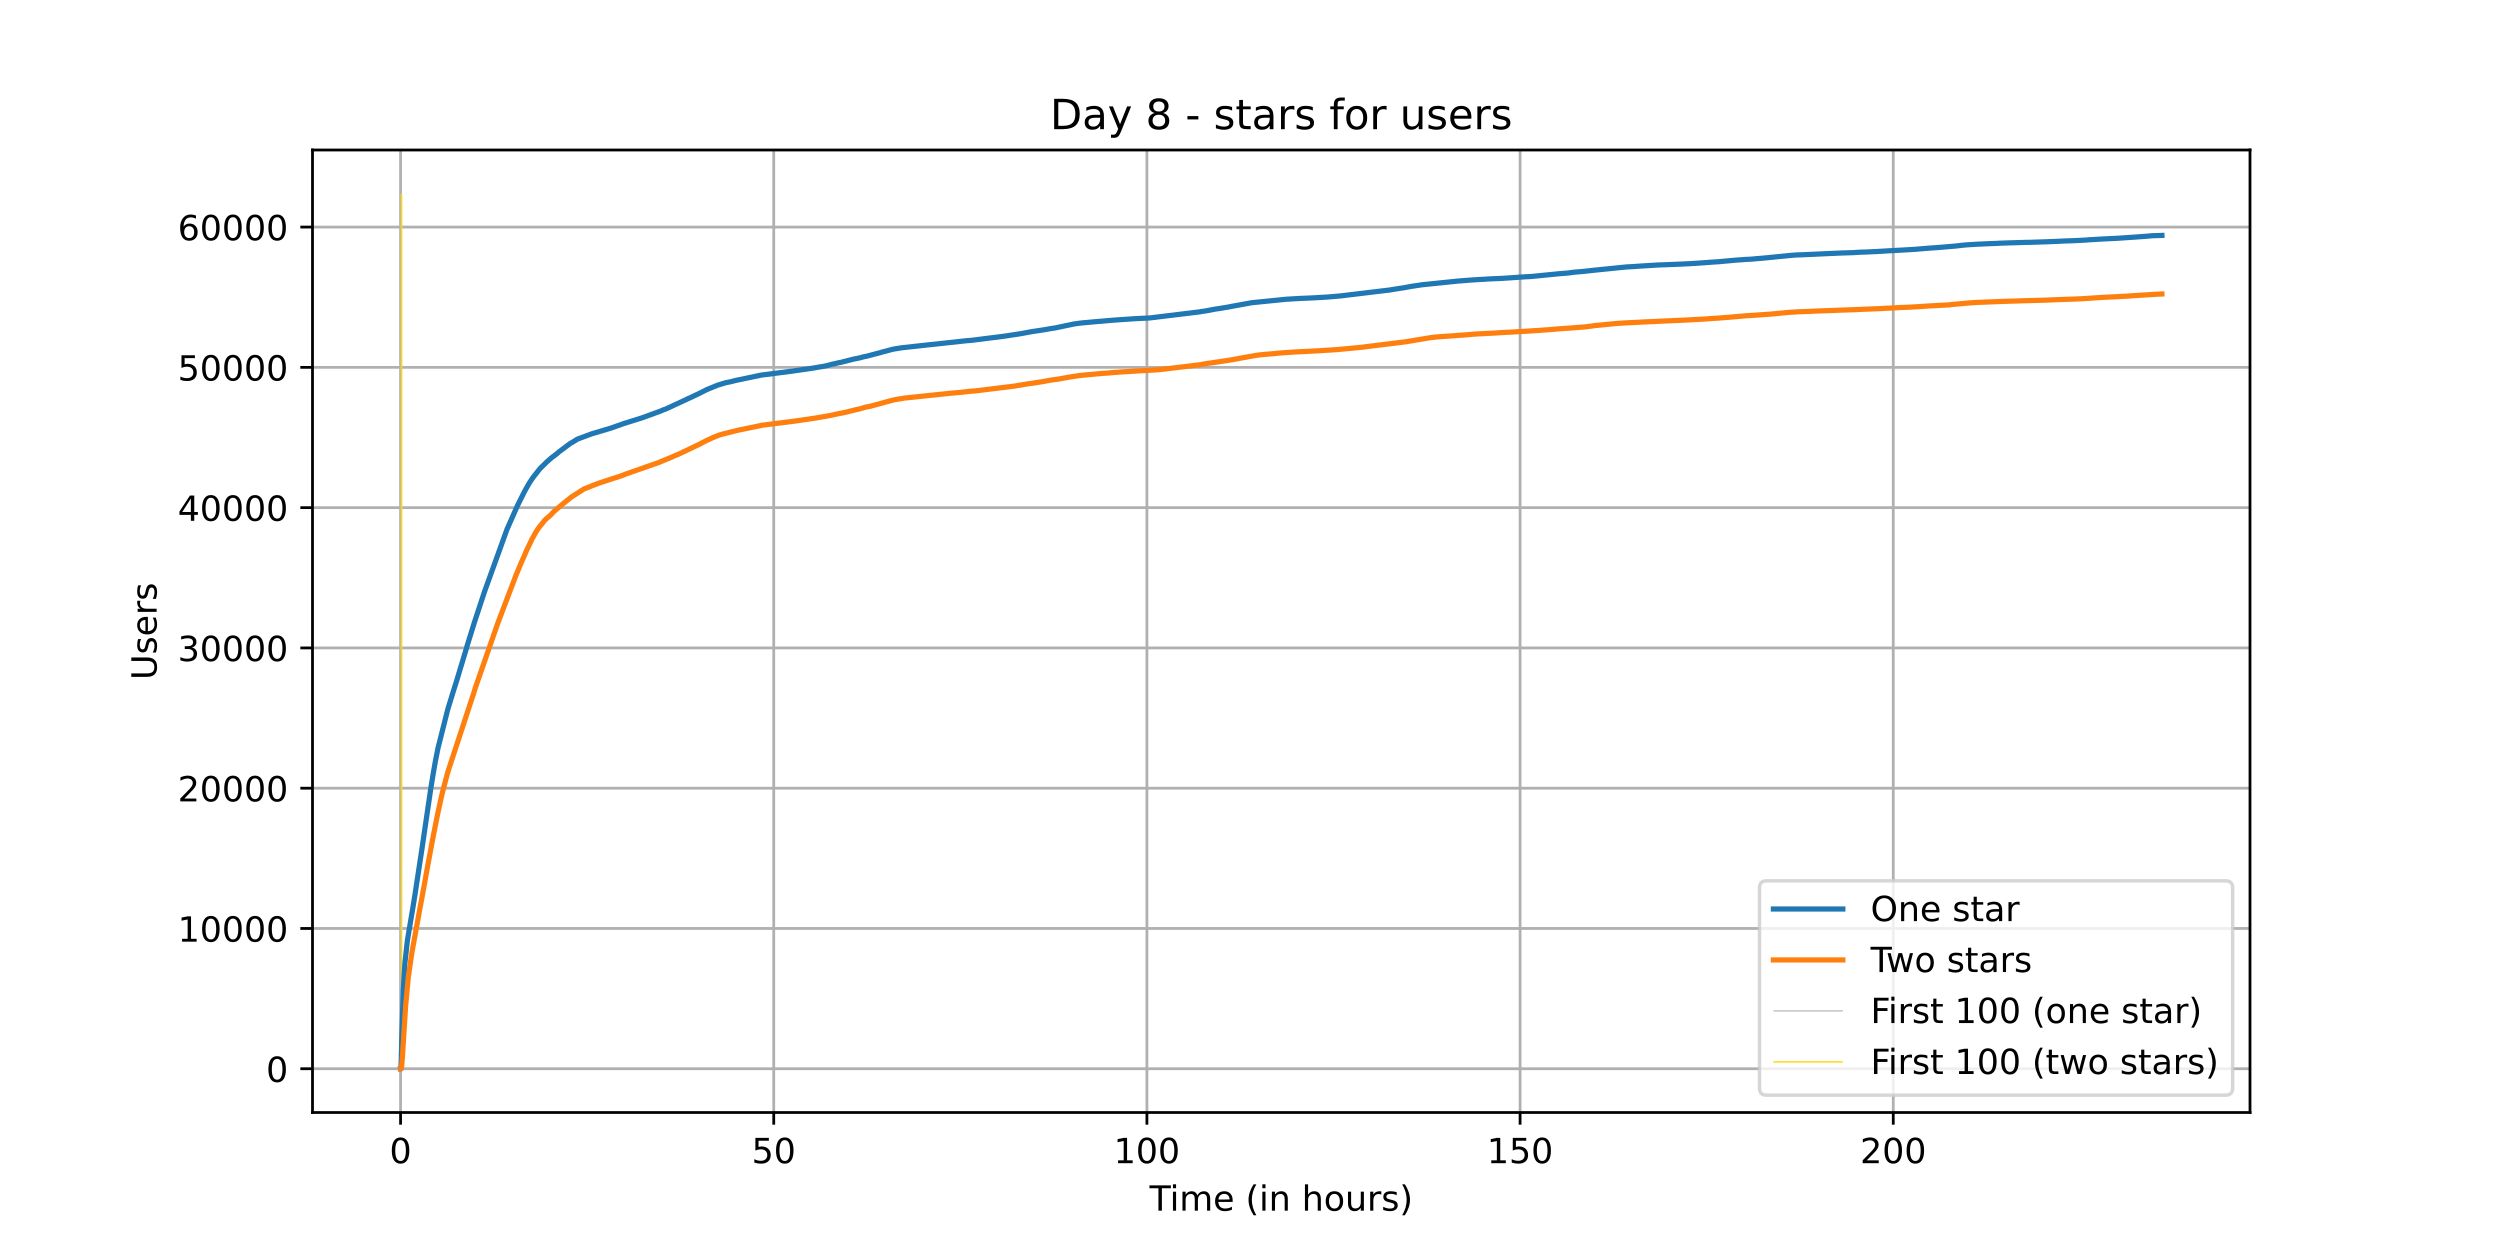 <?xml version="1.0" encoding="utf-8" standalone="no"?>
<!DOCTYPE svg PUBLIC "-//W3C//DTD SVG 1.1//EN"
  "http://www.w3.org/Graphics/SVG/1.1/DTD/svg11.dtd">
<!-- Created with matplotlib (https://matplotlib.org/) -->
<svg height="360pt" version="1.1" viewBox="0 0 720 360" width="720pt" xmlns="http://www.w3.org/2000/svg" xmlns:xlink="http://www.w3.org/1999/xlink">
 <defs>
  <style type="text/css">*{stroke-linecap:butt;stroke-linejoin:round;}</style>
 </defs>
 <g id="figure_1">
  <g id="patch_1">
   <path d="M 0 360 
L 720 360 
L 720 0 
L 0 0 
z
" style="fill:#ffffff;"/>
  </g>
  <g id="axes_1">
   <g id="patch_2">
    <path d="M 90 320.4 
L 648 320.4 
L 648 43.2 
L 90 43.2 
z
" style="fill:#ffffff;"/>
   </g>
   <g id="matplotlib.axis_1">
    <g id="xtick_1">
     <g id="line2d_1">
      <path clip-path="url(#pd6adb5a7a4)" d="M 115.364 320.4 
L 115.364 43.2 
" style="fill:none;stroke:#b0b0b0;stroke-linecap:square;stroke-width:0.8;"/>
     </g>
     <g id="line2d_2">
      <defs>
       <path d="M 0 0 
L 0 3.5 
" id="m93adf49f4b" style="stroke:#000000;stroke-width:0.8;"/>
      </defs>
      <g>
       <use style="stroke:#000000;stroke-width:0.8;" x="115.364" xlink:href="#m93adf49f4b" y="320.4"/>
      </g>
     </g>
     <g id="text_1">
      <!-- 0 -->
      <g transform="translate(112.182 334.998)scale(0.1 -0.1)">
       <defs>
        <path d="M 31.781 66.406 
Q 24.172 66.406 20.328 58.906 
Q 16.5 51.422 16.5 36.375 
Q 16.5 21.391 20.328 13.891 
Q 24.172 6.391 31.781 6.391 
Q 39.453 6.391 43.281 13.891 
Q 47.125 21.391 47.125 36.375 
Q 47.125 51.422 43.281 58.906 
Q 39.453 66.406 31.781 66.406 
z
M 31.781 74.219 
Q 44.047 74.219 50.516 64.516 
Q 56.984 54.828 56.984 36.375 
Q 56.984 17.969 50.516 8.266 
Q 44.047 -1.422 31.781 -1.422 
Q 19.531 -1.422 13.062 8.266 
Q 6.594 17.969 6.594 36.375 
Q 6.594 54.828 13.062 64.516 
Q 19.531 74.219 31.781 74.219 
z
" id="DejaVuSans-48"/>
       </defs>
       <use xlink:href="#DejaVuSans-48"/>
      </g>
     </g>
    </g>
    <g id="xtick_2">
     <g id="line2d_3">
      <path clip-path="url(#pd6adb5a7a4)" d="M 222.837 320.4 
L 222.837 43.2 
" style="fill:none;stroke:#b0b0b0;stroke-linecap:square;stroke-width:0.8;"/>
     </g>
     <g id="line2d_4">
      <g>
       <use style="stroke:#000000;stroke-width:0.8;" x="222.837" xlink:href="#m93adf49f4b" y="320.4"/>
      </g>
     </g>
     <g id="text_2">
      <!-- 50 -->
      <g transform="translate(216.474 334.998)scale(0.1 -0.1)">
       <defs>
        <path d="M 10.797 72.906 
L 49.516 72.906 
L 49.516 64.594 
L 19.828 64.594 
L 19.828 46.734 
Q 21.969 47.469 24.109 47.828 
Q 26.266 48.188 28.422 48.188 
Q 40.625 48.188 47.75 41.5 
Q 54.891 34.812 54.891 23.391 
Q 54.891 11.625 47.562 5.094 
Q 40.234 -1.422 26.906 -1.422 
Q 22.312 -1.422 17.547 -0.641 
Q 12.797 0.141 7.719 1.703 
L 7.719 11.625 
Q 12.109 9.234 16.797 8.062 
Q 21.484 6.891 26.703 6.891 
Q 35.156 6.891 40.078 11.328 
Q 45.016 15.766 45.016 23.391 
Q 45.016 31 40.078 35.438 
Q 35.156 39.891 26.703 39.891 
Q 22.75 39.891 18.812 39.016 
Q 14.891 38.141 10.797 36.281 
z
" id="DejaVuSans-53"/>
       </defs>
       <use xlink:href="#DejaVuSans-53"/>
       <use x="63.623" xlink:href="#DejaVuSans-48"/>
      </g>
     </g>
    </g>
    <g id="xtick_3">
     <g id="line2d_5">
      <path clip-path="url(#pd6adb5a7a4)" d="M 330.31 320.4 
L 330.31 43.2 
" style="fill:none;stroke:#b0b0b0;stroke-linecap:square;stroke-width:0.8;"/>
     </g>
     <g id="line2d_6">
      <g>
       <use style="stroke:#000000;stroke-width:0.8;" x="330.31" xlink:href="#m93adf49f4b" y="320.4"/>
      </g>
     </g>
     <g id="text_3">
      <!-- 100 -->
      <g transform="translate(320.766 334.998)scale(0.1 -0.1)">
       <defs>
        <path d="M 12.406 8.297 
L 28.516 8.297 
L 28.516 63.922 
L 10.984 60.406 
L 10.984 69.391 
L 28.422 72.906 
L 38.281 72.906 
L 38.281 8.297 
L 54.391 8.297 
L 54.391 0 
L 12.406 0 
z
" id="DejaVuSans-49"/>
       </defs>
       <use xlink:href="#DejaVuSans-49"/>
       <use x="63.623" xlink:href="#DejaVuSans-48"/>
       <use x="127.246" xlink:href="#DejaVuSans-48"/>
      </g>
     </g>
    </g>
    <g id="xtick_4">
     <g id="line2d_7">
      <path clip-path="url(#pd6adb5a7a4)" d="M 437.784 320.4 
L 437.784 43.2 
" style="fill:none;stroke:#b0b0b0;stroke-linecap:square;stroke-width:0.8;"/>
     </g>
     <g id="line2d_8">
      <g>
       <use style="stroke:#000000;stroke-width:0.8;" x="437.784" xlink:href="#m93adf49f4b" y="320.4"/>
      </g>
     </g>
     <g id="text_4">
      <!-- 150 -->
      <g transform="translate(428.24 334.998)scale(0.1 -0.1)">
       <use xlink:href="#DejaVuSans-49"/>
       <use x="63.623" xlink:href="#DejaVuSans-53"/>
       <use x="127.246" xlink:href="#DejaVuSans-48"/>
      </g>
     </g>
    </g>
    <g id="xtick_5">
     <g id="line2d_9">
      <path clip-path="url(#pd6adb5a7a4)" d="M 545.257 320.4 
L 545.257 43.2 
" style="fill:none;stroke:#b0b0b0;stroke-linecap:square;stroke-width:0.8;"/>
     </g>
     <g id="line2d_10">
      <g>
       <use style="stroke:#000000;stroke-width:0.8;" x="545.257" xlink:href="#m93adf49f4b" y="320.4"/>
      </g>
     </g>
     <g id="text_5">
      <!-- 200 -->
      <g transform="translate(535.713 334.998)scale(0.1 -0.1)">
       <defs>
        <path d="M 19.188 8.297 
L 53.609 8.297 
L 53.609 0 
L 7.328 0 
L 7.328 8.297 
Q 12.938 14.109 22.625 23.891 
Q 32.328 33.688 34.812 36.531 
Q 39.547 41.844 41.422 45.531 
Q 43.312 49.219 43.312 52.781 
Q 43.312 58.594 39.234 62.25 
Q 35.156 65.922 28.609 65.922 
Q 23.969 65.922 18.812 64.312 
Q 13.672 62.703 7.812 59.422 
L 7.812 69.391 
Q 13.766 71.781 18.938 73 
Q 24.125 74.219 28.422 74.219 
Q 39.75 74.219 46.484 68.547 
Q 53.219 62.891 53.219 53.422 
Q 53.219 48.922 51.531 44.891 
Q 49.859 40.875 45.406 35.406 
Q 44.188 33.984 37.641 27.219 
Q 31.109 20.453 19.188 8.297 
z
" id="DejaVuSans-50"/>
       </defs>
       <use xlink:href="#DejaVuSans-50"/>
       <use x="63.623" xlink:href="#DejaVuSans-48"/>
       <use x="127.246" xlink:href="#DejaVuSans-48"/>
      </g>
     </g>
    </g>
    <g id="text_6">
     <!-- Time (in hours) -->
     <g transform="translate(331.072 348.677)scale(0.1 -0.1)">
      <defs>
       <path d="M -0.297 72.906 
L 61.375 72.906 
L 61.375 64.594 
L 35.5 64.594 
L 35.5 0 
L 25.594 0 
L 25.594 64.594 
L -0.297 64.594 
z
" id="DejaVuSans-84"/>
       <path d="M 9.422 54.688 
L 18.406 54.688 
L 18.406 0 
L 9.422 0 
z
M 9.422 75.984 
L 18.406 75.984 
L 18.406 64.594 
L 9.422 64.594 
z
" id="DejaVuSans-105"/>
       <path d="M 52 44.188 
Q 55.375 50.25 60.062 53.125 
Q 64.75 56 71.094 56 
Q 79.641 56 84.281 50.016 
Q 88.922 44.047 88.922 33.016 
L 88.922 0 
L 79.891 0 
L 79.891 32.719 
Q 79.891 40.578 77.094 44.375 
Q 74.312 48.188 68.609 48.188 
Q 61.625 48.188 57.562 43.547 
Q 53.516 38.922 53.516 30.906 
L 53.516 0 
L 44.484 0 
L 44.484 32.719 
Q 44.484 40.625 41.703 44.406 
Q 38.922 48.188 33.109 48.188 
Q 26.219 48.188 22.156 43.531 
Q 18.109 38.875 18.109 30.906 
L 18.109 0 
L 9.078 0 
L 9.078 54.688 
L 18.109 54.688 
L 18.109 46.188 
Q 21.188 51.219 25.484 53.609 
Q 29.781 56 35.688 56 
Q 41.656 56 45.828 52.969 
Q 50 49.953 52 44.188 
z
" id="DejaVuSans-109"/>
       <path d="M 56.203 29.594 
L 56.203 25.203 
L 14.891 25.203 
Q 15.484 15.922 20.484 11.062 
Q 25.484 6.203 34.422 6.203 
Q 39.594 6.203 44.453 7.469 
Q 49.312 8.734 54.109 11.281 
L 54.109 2.781 
Q 49.266 0.734 44.188 -0.344 
Q 39.109 -1.422 33.891 -1.422 
Q 20.797 -1.422 13.156 6.188 
Q 5.516 13.812 5.516 26.812 
Q 5.516 40.234 12.766 48.109 
Q 20.016 56 32.328 56 
Q 43.359 56 49.781 48.891 
Q 56.203 41.797 56.203 29.594 
z
M 47.219 32.234 
Q 47.125 39.594 43.094 43.984 
Q 39.062 48.391 32.422 48.391 
Q 24.906 48.391 20.391 44.141 
Q 15.875 39.891 15.188 32.172 
z
" id="DejaVuSans-101"/>
       <path id="DejaVuSans-32"/>
       <path d="M 31 75.875 
Q 24.469 64.656 21.281 53.656 
Q 18.109 42.672 18.109 31.391 
Q 18.109 20.125 21.312 9.062 
Q 24.516 -2 31 -13.188 
L 23.188 -13.188 
Q 15.875 -1.703 12.234 9.375 
Q 8.594 20.453 8.594 31.391 
Q 8.594 42.281 12.203 53.312 
Q 15.828 64.359 23.188 75.875 
z
" id="DejaVuSans-40"/>
       <path d="M 54.891 33.016 
L 54.891 0 
L 45.906 0 
L 45.906 32.719 
Q 45.906 40.484 42.875 44.328 
Q 39.844 48.188 33.797 48.188 
Q 26.516 48.188 22.312 43.547 
Q 18.109 38.922 18.109 30.906 
L 18.109 0 
L 9.078 0 
L 9.078 54.688 
L 18.109 54.688 
L 18.109 46.188 
Q 21.344 51.125 25.703 53.562 
Q 30.078 56 35.797 56 
Q 45.219 56 50.047 50.172 
Q 54.891 44.344 54.891 33.016 
z
" id="DejaVuSans-110"/>
       <path d="M 54.891 33.016 
L 54.891 0 
L 45.906 0 
L 45.906 32.719 
Q 45.906 40.484 42.875 44.328 
Q 39.844 48.188 33.797 48.188 
Q 26.516 48.188 22.312 43.547 
Q 18.109 38.922 18.109 30.906 
L 18.109 0 
L 9.078 0 
L 9.078 75.984 
L 18.109 75.984 
L 18.109 46.188 
Q 21.344 51.125 25.703 53.562 
Q 30.078 56 35.797 56 
Q 45.219 56 50.047 50.172 
Q 54.891 44.344 54.891 33.016 
z
" id="DejaVuSans-104"/>
       <path d="M 30.609 48.391 
Q 23.391 48.391 19.188 42.75 
Q 14.984 37.109 14.984 27.297 
Q 14.984 17.484 19.156 11.844 
Q 23.344 6.203 30.609 6.203 
Q 37.797 6.203 41.984 11.859 
Q 46.188 17.531 46.188 27.297 
Q 46.188 37.016 41.984 42.703 
Q 37.797 48.391 30.609 48.391 
z
M 30.609 56 
Q 42.328 56 49.016 48.375 
Q 55.719 40.766 55.719 27.297 
Q 55.719 13.875 49.016 6.219 
Q 42.328 -1.422 30.609 -1.422 
Q 18.844 -1.422 12.172 6.219 
Q 5.516 13.875 5.516 27.297 
Q 5.516 40.766 12.172 48.375 
Q 18.844 56 30.609 56 
z
" id="DejaVuSans-111"/>
       <path d="M 8.5 21.578 
L 8.5 54.688 
L 17.484 54.688 
L 17.484 21.922 
Q 17.484 14.156 20.5 10.266 
Q 23.531 6.391 29.594 6.391 
Q 36.859 6.391 41.078 11.031 
Q 45.312 15.672 45.312 23.688 
L 45.312 54.688 
L 54.297 54.688 
L 54.297 0 
L 45.312 0 
L 45.312 8.406 
Q 42.047 3.422 37.719 1 
Q 33.406 -1.422 27.688 -1.422 
Q 18.266 -1.422 13.375 4.438 
Q 8.5 10.297 8.5 21.578 
z
M 31.109 56 
z
" id="DejaVuSans-117"/>
       <path d="M 41.109 46.297 
Q 39.594 47.172 37.812 47.578 
Q 36.031 48 33.891 48 
Q 26.266 48 22.188 43.047 
Q 18.109 38.094 18.109 28.812 
L 18.109 0 
L 9.078 0 
L 9.078 54.688 
L 18.109 54.688 
L 18.109 46.188 
Q 20.953 51.172 25.484 53.578 
Q 30.031 56 36.531 56 
Q 37.453 56 38.578 55.875 
Q 39.703 55.766 41.062 55.516 
z
" id="DejaVuSans-114"/>
       <path d="M 44.281 53.078 
L 44.281 44.578 
Q 40.484 46.531 36.375 47.5 
Q 32.281 48.484 27.875 48.484 
Q 21.188 48.484 17.844 46.438 
Q 14.5 44.391 14.5 40.281 
Q 14.5 37.156 16.891 35.375 
Q 19.281 33.594 26.516 31.984 
L 29.594 31.297 
Q 39.156 29.25 43.188 25.516 
Q 47.219 21.781 47.219 15.094 
Q 47.219 7.469 41.188 3.016 
Q 35.156 -1.422 24.609 -1.422 
Q 20.219 -1.422 15.453 -0.562 
Q 10.688 0.297 5.422 2 
L 5.422 11.281 
Q 10.406 8.688 15.234 7.391 
Q 20.062 6.109 24.812 6.109 
Q 31.156 6.109 34.562 8.281 
Q 37.984 10.453 37.984 14.406 
Q 37.984 18.062 35.516 20.016 
Q 33.062 21.969 24.703 23.781 
L 21.578 24.516 
Q 13.234 26.266 9.516 29.906 
Q 5.812 33.547 5.812 39.891 
Q 5.812 47.609 11.281 51.797 
Q 16.75 56 26.812 56 
Q 31.781 56 36.172 55.266 
Q 40.578 54.547 44.281 53.078 
z
" id="DejaVuSans-115"/>
       <path d="M 8.016 75.875 
L 15.828 75.875 
Q 23.141 64.359 26.781 53.312 
Q 30.422 42.281 30.422 31.391 
Q 30.422 20.453 26.781 9.375 
Q 23.141 -1.703 15.828 -13.188 
L 8.016 -13.188 
Q 14.5 -2 17.703 9.062 
Q 20.906 20.125 20.906 31.391 
Q 20.906 42.672 17.703 53.656 
Q 14.5 64.656 8.016 75.875 
z
" id="DejaVuSans-41"/>
      </defs>
      <use xlink:href="#DejaVuSans-84"/>
      <use x="57.959" xlink:href="#DejaVuSans-105"/>
      <use x="85.742" xlink:href="#DejaVuSans-109"/>
      <use x="183.154" xlink:href="#DejaVuSans-101"/>
      <use x="244.678" xlink:href="#DejaVuSans-32"/>
      <use x="276.465" xlink:href="#DejaVuSans-40"/>
      <use x="315.479" xlink:href="#DejaVuSans-105"/>
      <use x="343.262" xlink:href="#DejaVuSans-110"/>
      <use x="406.641" xlink:href="#DejaVuSans-32"/>
      <use x="438.428" xlink:href="#DejaVuSans-104"/>
      <use x="501.807" xlink:href="#DejaVuSans-111"/>
      <use x="562.988" xlink:href="#DejaVuSans-117"/>
      <use x="626.367" xlink:href="#DejaVuSans-114"/>
      <use x="667.48" xlink:href="#DejaVuSans-115"/>
      <use x="719.58" xlink:href="#DejaVuSans-41"/>
     </g>
    </g>
   </g>
   <g id="matplotlib.axis_2">
    <g id="ytick_1">
     <g id="line2d_11">
      <path clip-path="url(#pd6adb5a7a4)" d="M 90 307.8 
L 648 307.8 
" style="fill:none;stroke:#b0b0b0;stroke-linecap:square;stroke-width:0.8;"/>
     </g>
     <g id="line2d_12">
      <defs>
       <path d="M 0 0 
L -3.5 0 
" id="m21c8acbcc5" style="stroke:#000000;stroke-width:0.8;"/>
      </defs>
      <g>
       <use style="stroke:#000000;stroke-width:0.8;" x="90" xlink:href="#m21c8acbcc5" y="307.8"/>
      </g>
     </g>
     <g id="text_7">
      <!-- 0 -->
      <g transform="translate(76.638 311.599)scale(0.1 -0.1)">
       <use xlink:href="#DejaVuSans-48"/>
      </g>
     </g>
    </g>
    <g id="ytick_2">
     <g id="line2d_13">
      <path clip-path="url(#pd6adb5a7a4)" d="M 90 267.4 
L 648 267.4 
" style="fill:none;stroke:#b0b0b0;stroke-linecap:square;stroke-width:0.8;"/>
     </g>
     <g id="line2d_14">
      <g>
       <use style="stroke:#000000;stroke-width:0.8;" x="90" xlink:href="#m21c8acbcc5" y="267.4"/>
      </g>
     </g>
     <g id="text_8">
      <!-- 10000 -->
      <g transform="translate(51.188 271.199)scale(0.1 -0.1)">
       <use xlink:href="#DejaVuSans-49"/>
       <use x="63.623" xlink:href="#DejaVuSans-48"/>
       <use x="127.246" xlink:href="#DejaVuSans-48"/>
       <use x="190.869" xlink:href="#DejaVuSans-48"/>
       <use x="254.492" xlink:href="#DejaVuSans-48"/>
      </g>
     </g>
    </g>
    <g id="ytick_3">
     <g id="line2d_15">
      <path clip-path="url(#pd6adb5a7a4)" d="M 90 227 
L 648 227 
" style="fill:none;stroke:#b0b0b0;stroke-linecap:square;stroke-width:0.8;"/>
     </g>
     <g id="line2d_16">
      <g>
       <use style="stroke:#000000;stroke-width:0.8;" x="90" xlink:href="#m21c8acbcc5" y="227"/>
      </g>
     </g>
     <g id="text_9">
      <!-- 20000 -->
      <g transform="translate(51.188 230.799)scale(0.1 -0.1)">
       <use xlink:href="#DejaVuSans-50"/>
       <use x="63.623" xlink:href="#DejaVuSans-48"/>
       <use x="127.246" xlink:href="#DejaVuSans-48"/>
       <use x="190.869" xlink:href="#DejaVuSans-48"/>
       <use x="254.492" xlink:href="#DejaVuSans-48"/>
      </g>
     </g>
    </g>
    <g id="ytick_4">
     <g id="line2d_17">
      <path clip-path="url(#pd6adb5a7a4)" d="M 90 186.6 
L 648 186.6 
" style="fill:none;stroke:#b0b0b0;stroke-linecap:square;stroke-width:0.8;"/>
     </g>
     <g id="line2d_18">
      <g>
       <use style="stroke:#000000;stroke-width:0.8;" x="90" xlink:href="#m21c8acbcc5" y="186.6"/>
      </g>
     </g>
     <g id="text_10">
      <!-- 30000 -->
      <g transform="translate(51.188 190.399)scale(0.1 -0.1)">
       <defs>
        <path d="M 40.578 39.312 
Q 47.656 37.797 51.625 33 
Q 55.609 28.219 55.609 21.188 
Q 55.609 10.406 48.188 4.484 
Q 40.766 -1.422 27.094 -1.422 
Q 22.516 -1.422 17.656 -0.516 
Q 12.797 0.391 7.625 2.203 
L 7.625 11.719 
Q 11.719 9.328 16.594 8.109 
Q 21.484 6.891 26.812 6.891 
Q 36.078 6.891 40.938 10.547 
Q 45.797 14.203 45.797 21.188 
Q 45.797 27.641 41.281 31.266 
Q 36.766 34.906 28.719 34.906 
L 20.219 34.906 
L 20.219 43.016 
L 29.109 43.016 
Q 36.375 43.016 40.234 45.922 
Q 44.094 48.828 44.094 54.297 
Q 44.094 59.906 40.109 62.906 
Q 36.141 65.922 28.719 65.922 
Q 24.656 65.922 20.016 65.031 
Q 15.375 64.156 9.812 62.312 
L 9.812 71.094 
Q 15.438 72.656 20.344 73.438 
Q 25.25 74.219 29.594 74.219 
Q 40.828 74.219 47.359 69.109 
Q 53.906 64.016 53.906 55.328 
Q 53.906 49.266 50.438 45.094 
Q 46.969 40.922 40.578 39.312 
z
" id="DejaVuSans-51"/>
       </defs>
       <use xlink:href="#DejaVuSans-51"/>
       <use x="63.623" xlink:href="#DejaVuSans-48"/>
       <use x="127.246" xlink:href="#DejaVuSans-48"/>
       <use x="190.869" xlink:href="#DejaVuSans-48"/>
       <use x="254.492" xlink:href="#DejaVuSans-48"/>
      </g>
     </g>
    </g>
    <g id="ytick_5">
     <g id="line2d_19">
      <path clip-path="url(#pd6adb5a7a4)" d="M 90 146.2 
L 648 146.2 
" style="fill:none;stroke:#b0b0b0;stroke-linecap:square;stroke-width:0.8;"/>
     </g>
     <g id="line2d_20">
      <g>
       <use style="stroke:#000000;stroke-width:0.8;" x="90" xlink:href="#m21c8acbcc5" y="146.2"/>
      </g>
     </g>
     <g id="text_11">
      <!-- 40000 -->
      <g transform="translate(51.188 149.999)scale(0.1 -0.1)">
       <defs>
        <path d="M 37.797 64.312 
L 12.891 25.391 
L 37.797 25.391 
z
M 35.203 72.906 
L 47.609 72.906 
L 47.609 25.391 
L 58.016 25.391 
L 58.016 17.188 
L 47.609 17.188 
L 47.609 0 
L 37.797 0 
L 37.797 17.188 
L 4.891 17.188 
L 4.891 26.703 
z
" id="DejaVuSans-52"/>
       </defs>
       <use xlink:href="#DejaVuSans-52"/>
       <use x="63.623" xlink:href="#DejaVuSans-48"/>
       <use x="127.246" xlink:href="#DejaVuSans-48"/>
       <use x="190.869" xlink:href="#DejaVuSans-48"/>
       <use x="254.492" xlink:href="#DejaVuSans-48"/>
      </g>
     </g>
    </g>
    <g id="ytick_6">
     <g id="line2d_21">
      <path clip-path="url(#pd6adb5a7a4)" d="M 90 105.8 
L 648 105.8 
" style="fill:none;stroke:#b0b0b0;stroke-linecap:square;stroke-width:0.8;"/>
     </g>
     <g id="line2d_22">
      <g>
       <use style="stroke:#000000;stroke-width:0.8;" x="90" xlink:href="#m21c8acbcc5" y="105.8"/>
      </g>
     </g>
     <g id="text_12">
      <!-- 50000 -->
      <g transform="translate(51.188 109.599)scale(0.1 -0.1)">
       <use xlink:href="#DejaVuSans-53"/>
       <use x="63.623" xlink:href="#DejaVuSans-48"/>
       <use x="127.246" xlink:href="#DejaVuSans-48"/>
       <use x="190.869" xlink:href="#DejaVuSans-48"/>
       <use x="254.492" xlink:href="#DejaVuSans-48"/>
      </g>
     </g>
    </g>
    <g id="ytick_7">
     <g id="line2d_23">
      <path clip-path="url(#pd6adb5a7a4)" d="M 90 65.4 
L 648 65.4 
" style="fill:none;stroke:#b0b0b0;stroke-linecap:square;stroke-width:0.8;"/>
     </g>
     <g id="line2d_24">
      <g>
       <use style="stroke:#000000;stroke-width:0.8;" x="90" xlink:href="#m21c8acbcc5" y="65.4"/>
      </g>
     </g>
     <g id="text_13">
      <!-- 60000 -->
      <g transform="translate(51.188 69.199)scale(0.1 -0.1)">
       <defs>
        <path d="M 33.016 40.375 
Q 26.375 40.375 22.484 35.828 
Q 18.609 31.297 18.609 23.391 
Q 18.609 15.531 22.484 10.953 
Q 26.375 6.391 33.016 6.391 
Q 39.656 6.391 43.531 10.953 
Q 47.406 15.531 47.406 23.391 
Q 47.406 31.297 43.531 35.828 
Q 39.656 40.375 33.016 40.375 
z
M 52.594 71.297 
L 52.594 62.312 
Q 48.875 64.062 45.094 64.984 
Q 41.312 65.922 37.594 65.922 
Q 27.828 65.922 22.672 59.328 
Q 17.531 52.734 16.797 39.406 
Q 19.672 43.656 24.016 45.922 
Q 28.375 48.188 33.594 48.188 
Q 44.578 48.188 50.953 41.516 
Q 57.328 34.859 57.328 23.391 
Q 57.328 12.156 50.688 5.359 
Q 44.047 -1.422 33.016 -1.422 
Q 20.359 -1.422 13.672 8.266 
Q 6.984 17.969 6.984 36.375 
Q 6.984 53.656 15.188 63.938 
Q 23.391 74.219 37.203 74.219 
Q 40.922 74.219 44.703 73.484 
Q 48.484 72.75 52.594 71.297 
z
" id="DejaVuSans-54"/>
       </defs>
       <use xlink:href="#DejaVuSans-54"/>
       <use x="63.623" xlink:href="#DejaVuSans-48"/>
       <use x="127.246" xlink:href="#DejaVuSans-48"/>
       <use x="190.869" xlink:href="#DejaVuSans-48"/>
       <use x="254.492" xlink:href="#DejaVuSans-48"/>
      </g>
     </g>
    </g>
    <g id="text_14">
     <!-- Users -->
     <g transform="translate(45.108 195.801)rotate(-90)scale(0.1 -0.1)">
      <defs>
       <path d="M 8.688 72.906 
L 18.609 72.906 
L 18.609 28.609 
Q 18.609 16.891 22.844 11.734 
Q 27.094 6.594 36.625 6.594 
Q 46.094 6.594 50.344 11.734 
Q 54.594 16.891 54.594 28.609 
L 54.594 72.906 
L 64.5 72.906 
L 64.5 27.391 
Q 64.5 13.141 57.438 5.859 
Q 50.391 -1.422 36.625 -1.422 
Q 22.797 -1.422 15.734 5.859 
Q 8.688 13.141 8.688 27.391 
z
" id="DejaVuSans-85"/>
      </defs>
      <use xlink:href="#DejaVuSans-85"/>
      <use x="73.193" xlink:href="#DejaVuSans-115"/>
      <use x="125.293" xlink:href="#DejaVuSans-101"/>
      <use x="186.816" xlink:href="#DejaVuSans-114"/>
      <use x="227.93" xlink:href="#DejaVuSans-115"/>
     </g>
    </g>
   </g>
   <g id="LineCollection_1">
    <path clip-path="url(#pd6adb5a7a4)" d="M 115.5 307.8 
L 115.5 55.8 
" style="fill:none;stroke:#c0c0c0;stroke-width:0.4;"/>
   </g>
   <g id="LineCollection_2">
    <path clip-path="url(#pd6adb5a7a4)" d="M 115.677 307.8 
L 115.677 55.8 
" style="fill:none;stroke:#ffd700;stroke-width:0.4;"/>
   </g>
   <g id="line2d_25">
    <path clip-path="url(#pd6adb5a7a4)" d="M 115.364 307.8 
L 115.429 307.792 
L 115.5 307.182 
L 115.712 299.057 
L 116.139 285.128 
L 116.6 277.524 
L 117.31 270.996 
L 117.984 266.923 
L 119.014 260.774 
L 119.547 257.421 
L 121.431 245.059 
L 124.104 226.838 
L 124.887 222.091 
L 125.42 219.086 
L 126.165 215.357 
L 128.971 204.243 
L 130.888 198.029 
L 131.314 196.712 
L 131.74 195.314 
L 132.202 193.771 
L 134.262 186.956 
L 134.546 185.942 
L 135.895 181.595 
L 136.498 179.643 
L 139.553 170.351 
L 139.765 169.765 
L 146.016 152.442 
L 146.371 151.642 
L 149.035 145.614 
L 150.81 142.055 
L 151.45 140.839 
L 152.16 139.603 
L 152.515 138.989 
L 153.509 137.514 
L 155.356 135.159 
L 155.605 134.868 
L 156.066 134.415 
L 156.99 133.523 
L 157.344 133.147 
L 158.979 131.721 
L 159.333 131.47 
L 159.653 131.224 
L 160.187 130.824 
L 160.364 130.67 
L 160.968 130.153 
L 164.128 127.786 
L 164.59 127.515 
L 165.229 127.144 
L 165.832 126.768 
L 166.188 126.533 
L 166.472 126.404 
L 170.626 124.861 
L 170.909 124.792 
L 172.543 124.32 
L 172.898 124.206 
L 175.879 123.314 
L 176.341 123.152 
L 177.229 122.849 
L 177.512 122.728 
L 178.507 122.401 
L 179.217 122.126 
L 184.294 120.522 
L 184.685 120.413 
L 190.263 118.385 
L 190.831 118.114 
L 191.719 117.803 
L 192.783 117.318 
L 193.245 117.104 
L 201.235 113.379 
L 203.331 112.321 
L 203.615 112.187 
L 206.634 110.943 
L 207.984 110.531 
L 208.303 110.43 
L 208.871 110.264 
L 209.297 110.171 
L 210.434 109.937 
L 211.819 109.578 
L 212.352 109.469 
L 219.204 108.034 
L 227.531 106.968 
L 228.709 106.81 
L 229.383 106.705 
L 230.626 106.531 
L 231.408 106.422 
L 234.497 105.962 
L 235.242 105.82 
L 237.302 105.481 
L 238.301 105.259 
L 239.046 105.069 
L 239.508 104.936 
L 240.467 104.726 
L 240.787 104.657 
L 241.639 104.451 
L 241.994 104.402 
L 245.795 103.433 
L 246.257 103.332 
L 246.825 103.231 
L 247.748 103.025 
L 248.139 102.92 
L 248.778 102.746 
L 249.915 102.512 
L 250.555 102.338 
L 253.716 101.51 
L 254.144 101.352 
L 254.605 101.251 
L 255.174 101.11 
L 255.813 100.932 
L 257.2 100.564 
L 259.402 100.205 
L 259.971 100.124 
L 278.402 98.12 
L 279.823 98.011 
L 288.814 96.876 
L 289.346 96.799 
L 290.091 96.694 
L 290.518 96.621 
L 291.831 96.431 
L 294.316 96.04 
L 297.121 95.514 
L 297.866 95.405 
L 300.6 94.989 
L 302.837 94.593 
L 303.69 94.484 
L 309.337 93.3 
L 310.118 93.199 
L 310.757 93.098 
L 311.716 92.989 
L 316.191 92.585 
L 317.612 92.476 
L 318.464 92.395 
L 319.742 92.286 
L 322.831 92.048 
L 324.57 91.939 
L 325.28 91.886 
L 326.913 91.777 
L 328.688 91.688 
L 331.031 91.579 
L 345.521 89.814 
L 345.946 89.725 
L 346.656 89.62 
L 347.189 89.555 
L 350.171 88.99 
L 351.023 88.881 
L 352.94 88.553 
L 353.615 88.452 
L 354.396 88.295 
L 354.928 88.194 
L 355.603 88.069 
L 356.242 87.96 
L 357.875 87.661 
L 360.502 87.18 
L 369.342 86.291 
L 370.371 86.182 
L 372.359 86.069 
L 374.174 85.96 
L 375.7 85.895 
L 378.256 85.786 
L 380.386 85.657 
L 382.268 85.548 
L 386.173 85.216 
L 387.025 85.107 
L 400.234 83.52 
L 400.482 83.471 
L 402.967 83.079 
L 404.494 82.845 
L 405.949 82.57 
L 406.66 82.445 
L 407.37 82.34 
L 408.79 82.126 
L 409.5 82.017 
L 418.837 81.055 
L 419.796 80.95 
L 420.187 80.926 
L 423.346 80.675 
L 425.724 80.518 
L 427.784 80.413 
L 428.565 80.344 
L 430.091 80.28 
L 432.576 80.17 
L 434.92 80.017 
L 436.518 79.908 
L 439.039 79.734 
L 441.063 79.625 
L 449.304 78.805 
L 450.831 78.696 
L 451.577 78.635 
L 452.322 78.53 
L 453.458 78.377 
L 454.807 78.272 
L 455.589 78.203 
L 456.69 78.094 
L 457.577 77.997 
L 458.465 77.888 
L 468.373 76.882 
L 470.433 76.773 
L 473.096 76.583 
L 475.049 76.474 
L 477.287 76.328 
L 480.269 76.219 
L 481.763 76.159 
L 484.324 76.05 
L 485.994 75.969 
L 487.911 75.864 
L 488.621 75.815 
L 490.29 75.706 
L 493.13 75.492 
L 494.799 75.387 
L 495.224 75.351 
L 500.23 74.894 
L 501.864 74.789 
L 502.609 74.725 
L 504.597 74.624 
L 504.917 74.587 
L 506.054 74.482 
L 506.479 74.446 
L 507.864 74.337 
L 515.892 73.541 
L 517.312 73.436 
L 517.702 73.416 
L 518.946 73.383 
L 521.325 73.274 
L 521.929 73.246 
L 524.308 73.137 
L 526.083 73.048 
L 528.746 72.939 
L 530.379 72.862 
L 533.751 72.761 
L 534.177 72.725 
L 536.059 72.616 
L 537.23 72.591 
L 539.396 72.486 
L 540 72.462 
L 541.882 72.353 
L 542.485 72.321 
L 544.296 72.212 
L 546.142 72.111 
L 548.203 72.002 
L 550.262 71.88 
L 551.86 71.779 
L 552.321 71.735 
L 555.802 71.444 
L 557.577 71.335 
L 558.003 71.299 
L 559.318 71.19 
L 563.19 70.862 
L 564.184 70.753 
L 565.214 70.632 
L 566.28 70.527 
L 566.954 70.483 
L 568.801 70.373 
L 569.476 70.329 
L 571.962 70.22 
L 572.565 70.192 
L 575.229 70.087 
L 575.903 70.042 
L 579.098 69.933 
L 580.341 69.901 
L 583.785 69.792 
L 584.816 69.784 
L 588.085 69.675 
L 589.505 69.626 
L 592.346 69.517 
L 594.085 69.428 
L 597.032 69.319 
L 598.594 69.25 
L 600.76 69.141 
L 601.648 69.052 
L 603.636 68.947 
L 604.346 68.895 
L 606.441 68.786 
L 607.967 68.721 
L 610.062 68.612 
L 612.691 68.426 
L 614.396 68.317 
L 617.238 68.107 
L 618.73 67.998 
L 619.654 67.897 
L 622.636 67.8 
L 622.636 67.8 
" style="fill:none;stroke:#1f77b4;stroke-linecap:square;stroke-width:1.5;"/>
   </g>
   <g id="line2d_26">
    <path clip-path="url(#pd6adb5a7a4)" d="M 115.364 307.8 
L 115.57 307.723 
L 115.677 307.129 
L 115.89 304.455 
L 116.813 289.806 
L 117.594 281.374 
L 118.624 274.329 
L 121.075 260.871 
L 121.431 259.001 
L 122.465 253.341 
L 122.822 251.305 
L 124.568 241.867 
L 125.206 238.647 
L 125.739 235.965 
L 126.201 233.694 
L 127.124 229.473 
L 127.586 227.57 
L 128.9 222.601 
L 129.184 221.687 
L 136.108 200.591 
L 136.356 199.88 
L 136.889 198.118 
L 143.175 180.007 
L 143.459 179.235 
L 144.134 177.462 
L 148.645 165.56 
L 149.071 164.566 
L 149.994 162.348 
L 151.165 159.678 
L 151.556 158.748 
L 153.296 155.096 
L 153.474 154.813 
L 154.113 153.626 
L 154.823 152.474 
L 155.178 151.973 
L 156.812 149.937 
L 157.309 149.42 
L 157.629 149.157 
L 157.807 149.004 
L 158.055 148.81 
L 158.588 148.321 
L 159.511 147.327 
L 162.14 145.089 
L 162.459 144.827 
L 163.56 143.958 
L 164.342 143.299 
L 164.661 143.077 
L 168.175 140.831 
L 170.341 139.983 
L 170.661 139.833 
L 171.3 139.599 
L 172.01 139.332 
L 172.72 139.057 
L 178.791 137.086 
L 179.537 136.803 
L 180.033 136.593 
L 189.801 133.171 
L 190.653 132.808 
L 193.245 131.741 
L 193.565 131.608 
L 194.63 131.119 
L 195.34 130.844 
L 201.626 127.855 
L 201.911 127.681 
L 203.757 126.74 
L 204.077 126.602 
L 204.361 126.493 
L 204.538 126.396 
L 205.213 126.065 
L 207.06 125.326 
L 207.877 125.075 
L 212.21 123.988 
L 212.601 123.891 
L 213.843 123.641 
L 214.305 123.548 
L 219.524 122.461 
L 228.815 121.286 
L 229.206 121.221 
L 233.254 120.651 
L 233.68 120.57 
L 234.354 120.469 
L 234.888 120.401 
L 236.627 120.09 
L 238.692 119.734 
L 240.006 119.476 
L 240.29 119.403 
L 240.716 119.302 
L 241.533 119.136 
L 242.811 118.894 
L 243.201 118.797 
L 243.771 118.692 
L 244.375 118.526 
L 244.729 118.429 
L 245.084 118.348 
L 245.83 118.163 
L 246.399 118.017 
L 247.429 117.795 
L 248.032 117.629 
L 248.565 117.468 
L 249.311 117.25 
L 250.661 117.003 
L 251.016 116.894 
L 251.763 116.7 
L 254.321 116.009 
L 254.605 115.924 
L 255.174 115.767 
L 255.458 115.706 
L 255.991 115.537 
L 257.556 115.149 
L 258.124 115.04 
L 259.829 114.761 
L 260.398 114.652 
L 273.787 113.25 
L 275.03 113.141 
L 275.739 113.088 
L 276.805 112.983 
L 277.763 112.87 
L 278.616 112.769 
L 279.112 112.709 
L 280.71 112.6 
L 292.328 111.181 
L 292.719 111.085 
L 295.097 110.701 
L 296.837 110.422 
L 297.689 110.321 
L 298.328 110.216 
L 300.707 109.84 
L 301.204 109.727 
L 303.157 109.4 
L 303.512 109.347 
L 304.471 109.238 
L 305.217 109.101 
L 307.312 108.729 
L 307.809 108.62 
L 310.828 108.172 
L 311.822 108.055 
L 317.434 107.541 
L 319.209 107.432 
L 320.168 107.327 
L 323.008 107.113 
L 324.96 107.004 
L 325.67 106.956 
L 327.232 106.851 
L 327.659 106.822 
L 329.753 106.717 
L 330.179 106.681 
L 331.993 106.584 
L 333.84 106.475 
L 345.733 105.033 
L 346.231 104.924 
L 348.076 104.612 
L 348.929 104.503 
L 351.911 104.055 
L 352.443 103.982 
L 355.105 103.566 
L 355.567 103.473 
L 358.478 102.924 
L 359.188 102.819 
L 359.472 102.746 
L 360.111 102.637 
L 362.171 102.281 
L 363.129 102.172 
L 363.626 102.12 
L 367.283 101.809 
L 368.241 101.7 
L 370.975 101.498 
L 372.643 101.393 
L 373.282 101.356 
L 378.114 101.106 
L 380.209 100.997 
L 380.919 100.94 
L 382.871 100.831 
L 385.249 100.669 
L 386.386 100.56 
L 392.528 99.979 
L 393.238 99.869 
L 405.133 98.399 
L 405.595 98.302 
L 406.979 98.092 
L 407.512 97.983 
L 409.891 97.603 
L 410.21 97.53 
L 410.849 97.425 
L 411.488 97.324 
L 412.269 97.219 
L 413.406 97.074 
L 414.754 96.965 
L 417.24 96.795 
L 418.873 96.69 
L 419.37 96.633 
L 421.145 96.524 
L 425.014 96.197 
L 427.251 96.088 
L 427.926 96.04 
L 430.305 95.93 
L 432.719 95.769 
L 435.026 95.66 
L 437.335 95.51 
L 439.288 95.405 
L 439.926 95.369 
L 441.347 95.268 
L 441.737 95.244 
L 443.552 95.143 
L 444.014 95.09 
L 445.611 94.989 
L 446.037 94.953 
L 447.351 94.844 
L 448.167 94.767 
L 451.079 94.549 
L 452.713 94.444 
L 453.458 94.379 
L 454.914 94.27 
L 455.589 94.226 
L 456.69 94.117 
L 457.719 93.991 
L 458.572 93.886 
L 459.211 93.781 
L 465.675 93.151 
L 467.308 93.042 
L 469.19 92.941 
L 471.57 92.832 
L 473.665 92.707 
L 476.576 92.597 
L 478.6 92.48 
L 481.265 92.371 
L 481.941 92.331 
L 483.399 92.274 
L 485.852 92.165 
L 487.947 92.036 
L 490.325 91.927 
L 493.201 91.713 
L 495.047 91.608 
L 495.899 91.523 
L 497.461 91.414 
L 501.722 91.042 
L 502.999 90.933 
L 505.201 90.796 
L 506.692 90.691 
L 507.438 90.634 
L 509.072 90.525 
L 509.747 90.485 
L 515.465 89.939 
L 517.348 89.838 
L 517.809 89.794 
L 521.041 89.689 
L 521.716 89.64 
L 524.415 89.535 
L 524.983 89.515 
L 528.035 89.406 
L 529.633 89.337 
L 532.793 89.228 
L 534.213 89.176 
L 536.698 89.071 
L 537.301 89.042 
L 540.177 88.933 
L 541.633 88.877 
L 543.408 88.768 
L 544.899 88.711 
L 546.675 88.61 
L 547.138 88.57 
L 550.084 88.461 
L 550.51 88.428 
L 552.534 88.323 
L 553.209 88.279 
L 554.664 88.17 
L 555.34 88.129 
L 557.364 88.02 
L 559.354 87.907 
L 561.378 87.798 
L 561.983 87.709 
L 563.19 87.6 
L 567.806 87.188 
L 569.795 87.079 
L 571.252 87.026 
L 573.951 86.917 
L 575.478 86.853 
L 578.637 86.744 
L 579.844 86.715 
L 583.075 86.606 
L 584.354 86.57 
L 588.263 86.465 
L 588.795 86.453 
L 591.423 86.344 
L 592.878 86.287 
L 595.967 86.178 
L 597.28 86.142 
L 599.624 86.033 
L 601.825 85.891 
L 603.458 85.782 
L 605.695 85.641 
L 607.754 85.536 
L 608.322 85.511 
L 610.418 85.402 
L 611.093 85.362 
L 612.904 85.269 
L 614.431 85.16 
L 616.527 85.031 
L 618.091 84.926 
L 618.73 84.889 
L 620.4 84.78 
L 622.246 84.679 
L 622.636 84.667 
L 622.636 84.667 
" style="fill:none;stroke:#ff7f0e;stroke-linecap:square;stroke-width:1.5;"/>
   </g>
   <g id="patch_3">
    <path d="M 90 320.4 
L 90 43.2 
" style="fill:none;stroke:#000000;stroke-linecap:square;stroke-linejoin:miter;stroke-width:0.8;"/>
   </g>
   <g id="patch_4">
    <path d="M 648 320.4 
L 648 43.2 
" style="fill:none;stroke:#000000;stroke-linecap:square;stroke-linejoin:miter;stroke-width:0.8;"/>
   </g>
   <g id="patch_5">
    <path d="M 90 320.4 
L 648 320.4 
" style="fill:none;stroke:#000000;stroke-linecap:square;stroke-linejoin:miter;stroke-width:0.8;"/>
   </g>
   <g id="patch_6">
    <path d="M 90 43.2 
L 648 43.2 
" style="fill:none;stroke:#000000;stroke-linecap:square;stroke-linejoin:miter;stroke-width:0.8;"/>
   </g>
   <g id="text_15">
    <!-- Day 8 - stars for users -->
    <g transform="translate(302.426 37.2)scale(0.12 -0.12)">
     <defs>
      <path d="M 19.672 64.797 
L 19.672 8.109 
L 31.594 8.109 
Q 46.688 8.109 53.688 14.938 
Q 60.688 21.781 60.688 36.531 
Q 60.688 51.172 53.688 57.984 
Q 46.688 64.797 31.594 64.797 
z
M 9.812 72.906 
L 30.078 72.906 
Q 51.266 72.906 61.172 64.094 
Q 71.094 55.281 71.094 36.531 
Q 71.094 17.672 61.125 8.828 
Q 51.172 0 30.078 0 
L 9.812 0 
z
" id="DejaVuSans-68"/>
      <path d="M 34.281 27.484 
Q 23.391 27.484 19.188 25 
Q 14.984 22.516 14.984 16.5 
Q 14.984 11.719 18.141 8.906 
Q 21.297 6.109 26.703 6.109 
Q 34.188 6.109 38.703 11.406 
Q 43.219 16.703 43.219 25.484 
L 43.219 27.484 
z
M 52.203 31.203 
L 52.203 0 
L 43.219 0 
L 43.219 8.297 
Q 40.141 3.328 35.547 0.953 
Q 30.953 -1.422 24.312 -1.422 
Q 15.922 -1.422 10.953 3.297 
Q 6 8.016 6 15.922 
Q 6 25.141 12.172 29.828 
Q 18.359 34.516 30.609 34.516 
L 43.219 34.516 
L 43.219 35.406 
Q 43.219 41.609 39.141 45 
Q 35.062 48.391 27.688 48.391 
Q 23 48.391 18.547 47.266 
Q 14.109 46.141 10.016 43.891 
L 10.016 52.203 
Q 14.938 54.109 19.578 55.047 
Q 24.219 56 28.609 56 
Q 40.484 56 46.344 49.844 
Q 52.203 43.703 52.203 31.203 
z
" id="DejaVuSans-97"/>
      <path d="M 32.172 -5.078 
Q 28.375 -14.844 24.75 -17.812 
Q 21.141 -20.797 15.094 -20.797 
L 7.906 -20.797 
L 7.906 -13.281 
L 13.188 -13.281 
Q 16.891 -13.281 18.938 -11.516 
Q 21 -9.766 23.484 -3.219 
L 25.094 0.875 
L 2.984 54.688 
L 12.5 54.688 
L 29.594 11.922 
L 46.688 54.688 
L 56.203 54.688 
z
" id="DejaVuSans-121"/>
      <path d="M 31.781 34.625 
Q 24.75 34.625 20.719 30.859 
Q 16.703 27.094 16.703 20.516 
Q 16.703 13.922 20.719 10.156 
Q 24.75 6.391 31.781 6.391 
Q 38.812 6.391 42.859 10.172 
Q 46.922 13.969 46.922 20.516 
Q 46.922 27.094 42.891 30.859 
Q 38.875 34.625 31.781 34.625 
z
M 21.922 38.812 
Q 15.578 40.375 12.031 44.719 
Q 8.5 49.078 8.5 55.328 
Q 8.5 64.062 14.719 69.141 
Q 20.953 74.219 31.781 74.219 
Q 42.672 74.219 48.875 69.141 
Q 55.078 64.062 55.078 55.328 
Q 55.078 49.078 51.531 44.719 
Q 48 40.375 41.703 38.812 
Q 48.828 37.156 52.797 32.312 
Q 56.781 27.484 56.781 20.516 
Q 56.781 9.906 50.312 4.234 
Q 43.844 -1.422 31.781 -1.422 
Q 19.734 -1.422 13.25 4.234 
Q 6.781 9.906 6.781 20.516 
Q 6.781 27.484 10.781 32.312 
Q 14.797 37.156 21.922 38.812 
z
M 18.312 54.391 
Q 18.312 48.734 21.844 45.562 
Q 25.391 42.391 31.781 42.391 
Q 38.141 42.391 41.719 45.562 
Q 45.312 48.734 45.312 54.391 
Q 45.312 60.062 41.719 63.234 
Q 38.141 66.406 31.781 66.406 
Q 25.391 66.406 21.844 63.234 
Q 18.312 60.062 18.312 54.391 
z
" id="DejaVuSans-56"/>
      <path d="M 4.891 31.391 
L 31.203 31.391 
L 31.203 23.391 
L 4.891 23.391 
z
" id="DejaVuSans-45"/>
      <path d="M 18.312 70.219 
L 18.312 54.688 
L 36.812 54.688 
L 36.812 47.703 
L 18.312 47.703 
L 18.312 18.016 
Q 18.312 11.328 20.141 9.422 
Q 21.969 7.516 27.594 7.516 
L 36.812 7.516 
L 36.812 0 
L 27.594 0 
Q 17.188 0 13.234 3.875 
Q 9.281 7.766 9.281 18.016 
L 9.281 47.703 
L 2.688 47.703 
L 2.688 54.688 
L 9.281 54.688 
L 9.281 70.219 
z
" id="DejaVuSans-116"/>
      <path d="M 37.109 75.984 
L 37.109 68.5 
L 28.516 68.5 
Q 23.688 68.5 21.797 66.547 
Q 19.922 64.594 19.922 59.516 
L 19.922 54.688 
L 34.719 54.688 
L 34.719 47.703 
L 19.922 47.703 
L 19.922 0 
L 10.891 0 
L 10.891 47.703 
L 2.297 47.703 
L 2.297 54.688 
L 10.891 54.688 
L 10.891 58.5 
Q 10.891 67.625 15.141 71.797 
Q 19.391 75.984 28.609 75.984 
z
" id="DejaVuSans-102"/>
     </defs>
     <use xlink:href="#DejaVuSans-68"/>
     <use x="77.002" xlink:href="#DejaVuSans-97"/>
     <use x="138.281" xlink:href="#DejaVuSans-121"/>
     <use x="197.461" xlink:href="#DejaVuSans-32"/>
     <use x="229.248" xlink:href="#DejaVuSans-56"/>
     <use x="292.871" xlink:href="#DejaVuSans-32"/>
     <use x="324.658" xlink:href="#DejaVuSans-45"/>
     <use x="360.742" xlink:href="#DejaVuSans-32"/>
     <use x="392.529" xlink:href="#DejaVuSans-115"/>
     <use x="444.629" xlink:href="#DejaVuSans-116"/>
     <use x="483.838" xlink:href="#DejaVuSans-97"/>
     <use x="545.117" xlink:href="#DejaVuSans-114"/>
     <use x="586.23" xlink:href="#DejaVuSans-115"/>
     <use x="638.33" xlink:href="#DejaVuSans-32"/>
     <use x="670.117" xlink:href="#DejaVuSans-102"/>
     <use x="705.322" xlink:href="#DejaVuSans-111"/>
     <use x="766.504" xlink:href="#DejaVuSans-114"/>
     <use x="807.617" xlink:href="#DejaVuSans-32"/>
     <use x="839.404" xlink:href="#DejaVuSans-117"/>
     <use x="902.783" xlink:href="#DejaVuSans-115"/>
     <use x="954.883" xlink:href="#DejaVuSans-101"/>
     <use x="1016.406" xlink:href="#DejaVuSans-114"/>
     <use x="1057.52" xlink:href="#DejaVuSans-115"/>
    </g>
   </g>
   <g id="legend_1">
    <g id="patch_7">
     <path d="M 508.734 315.4 
L 641 315.4 
Q 643 315.4 643 313.4 
L 643 255.688 
Q 643 253.688 641 253.688 
L 508.734 253.688 
Q 506.734 253.688 506.734 255.688 
L 506.734 313.4 
Q 506.734 315.4 508.734 315.4 
z
" style="fill:#ffffff;opacity:0.8;stroke:#cccccc;stroke-linejoin:miter;"/>
    </g>
    <g id="line2d_27">
     <path d="M 510.734 261.786 
L 530.734 261.786 
" style="fill:none;stroke:#1f77b4;stroke-linecap:square;stroke-width:1.5;"/>
    </g>
    <g id="line2d_28"/>
    <g id="text_16">
     <!-- One star -->
     <g transform="translate(538.734 265.286)scale(0.1 -0.1)">
      <defs>
       <path d="M 39.406 66.219 
Q 28.656 66.219 22.328 58.203 
Q 16.016 50.203 16.016 36.375 
Q 16.016 22.609 22.328 14.594 
Q 28.656 6.594 39.406 6.594 
Q 50.141 6.594 56.422 14.594 
Q 62.703 22.609 62.703 36.375 
Q 62.703 50.203 56.422 58.203 
Q 50.141 66.219 39.406 66.219 
z
M 39.406 74.219 
Q 54.734 74.219 63.906 63.938 
Q 73.094 53.656 73.094 36.375 
Q 73.094 19.141 63.906 8.859 
Q 54.734 -1.422 39.406 -1.422 
Q 24.031 -1.422 14.812 8.828 
Q 5.609 19.094 5.609 36.375 
Q 5.609 53.656 14.812 63.938 
Q 24.031 74.219 39.406 74.219 
z
" id="DejaVuSans-79"/>
      </defs>
      <use xlink:href="#DejaVuSans-79"/>
      <use x="78.711" xlink:href="#DejaVuSans-110"/>
      <use x="142.09" xlink:href="#DejaVuSans-101"/>
      <use x="203.613" xlink:href="#DejaVuSans-32"/>
      <use x="235.4" xlink:href="#DejaVuSans-115"/>
      <use x="287.5" xlink:href="#DejaVuSans-116"/>
      <use x="326.709" xlink:href="#DejaVuSans-97"/>
      <use x="387.988" xlink:href="#DejaVuSans-114"/>
     </g>
    </g>
    <g id="line2d_29">
     <path d="M 510.734 276.464 
L 530.734 276.464 
" style="fill:none;stroke:#ff7f0e;stroke-linecap:square;stroke-width:1.5;"/>
    </g>
    <g id="line2d_30"/>
    <g id="text_17">
     <!-- Two stars -->
     <g transform="translate(538.734 279.964)scale(0.1 -0.1)">
      <defs>
       <path d="M 4.203 54.688 
L 13.188 54.688 
L 24.422 12.016 
L 35.594 54.688 
L 46.188 54.688 
L 57.422 12.016 
L 68.609 54.688 
L 77.594 54.688 
L 63.281 0 
L 52.688 0 
L 40.922 44.828 
L 29.109 0 
L 18.5 0 
z
" id="DejaVuSans-119"/>
      </defs>
      <use xlink:href="#DejaVuSans-84"/>
      <use x="44.584" xlink:href="#DejaVuSans-119"/>
      <use x="126.371" xlink:href="#DejaVuSans-111"/>
      <use x="187.553" xlink:href="#DejaVuSans-32"/>
      <use x="219.34" xlink:href="#DejaVuSans-115"/>
      <use x="271.439" xlink:href="#DejaVuSans-116"/>
      <use x="310.648" xlink:href="#DejaVuSans-97"/>
      <use x="371.928" xlink:href="#DejaVuSans-114"/>
      <use x="413.041" xlink:href="#DejaVuSans-115"/>
     </g>
    </g>
    <g id="line2d_31">
     <path d="M 510.734 291.142 
L 530.734 291.142 
" style="fill:none;stroke:#c0c0c0;stroke-width:0.4;"/>
    </g>
    <g id="text_18">
     <!-- First 100 (one star) -->
     <g transform="translate(538.734 294.642)scale(0.1 -0.1)">
      <defs>
       <path d="M 9.812 72.906 
L 51.703 72.906 
L 51.703 64.594 
L 19.672 64.594 
L 19.672 43.109 
L 48.578 43.109 
L 48.578 34.812 
L 19.672 34.812 
L 19.672 0 
L 9.812 0 
z
" id="DejaVuSans-70"/>
      </defs>
      <use xlink:href="#DejaVuSans-70"/>
      <use x="50.27" xlink:href="#DejaVuSans-105"/>
      <use x="78.053" xlink:href="#DejaVuSans-114"/>
      <use x="119.166" xlink:href="#DejaVuSans-115"/>
      <use x="171.266" xlink:href="#DejaVuSans-116"/>
      <use x="210.475" xlink:href="#DejaVuSans-32"/>
      <use x="242.262" xlink:href="#DejaVuSans-49"/>
      <use x="305.885" xlink:href="#DejaVuSans-48"/>
      <use x="369.508" xlink:href="#DejaVuSans-48"/>
      <use x="433.131" xlink:href="#DejaVuSans-32"/>
      <use x="464.918" xlink:href="#DejaVuSans-40"/>
      <use x="503.932" xlink:href="#DejaVuSans-111"/>
      <use x="565.113" xlink:href="#DejaVuSans-110"/>
      <use x="628.492" xlink:href="#DejaVuSans-101"/>
      <use x="690.016" xlink:href="#DejaVuSans-32"/>
      <use x="721.803" xlink:href="#DejaVuSans-115"/>
      <use x="773.902" xlink:href="#DejaVuSans-116"/>
      <use x="813.111" xlink:href="#DejaVuSans-97"/>
      <use x="874.391" xlink:href="#DejaVuSans-114"/>
      <use x="915.504" xlink:href="#DejaVuSans-41"/>
     </g>
    </g>
    <g id="line2d_32">
     <path d="M 510.734 305.82 
L 530.734 305.82 
" style="fill:none;stroke:#ffd700;stroke-width:0.4;"/>
    </g>
    <g id="text_19">
     <!-- First 100 (two stars) -->
     <g transform="translate(538.734 309.32)scale(0.1 -0.1)">
      <use xlink:href="#DejaVuSans-70"/>
      <use x="50.27" xlink:href="#DejaVuSans-105"/>
      <use x="78.053" xlink:href="#DejaVuSans-114"/>
      <use x="119.166" xlink:href="#DejaVuSans-115"/>
      <use x="171.266" xlink:href="#DejaVuSans-116"/>
      <use x="210.475" xlink:href="#DejaVuSans-32"/>
      <use x="242.262" xlink:href="#DejaVuSans-49"/>
      <use x="305.885" xlink:href="#DejaVuSans-48"/>
      <use x="369.508" xlink:href="#DejaVuSans-48"/>
      <use x="433.131" xlink:href="#DejaVuSans-32"/>
      <use x="464.918" xlink:href="#DejaVuSans-40"/>
      <use x="503.932" xlink:href="#DejaVuSans-116"/>
      <use x="543.141" xlink:href="#DejaVuSans-119"/>
      <use x="624.928" xlink:href="#DejaVuSans-111"/>
      <use x="686.109" xlink:href="#DejaVuSans-32"/>
      <use x="717.896" xlink:href="#DejaVuSans-115"/>
      <use x="769.996" xlink:href="#DejaVuSans-116"/>
      <use x="809.205" xlink:href="#DejaVuSans-97"/>
      <use x="870.484" xlink:href="#DejaVuSans-114"/>
      <use x="911.598" xlink:href="#DejaVuSans-115"/>
      <use x="963.697" xlink:href="#DejaVuSans-41"/>
     </g>
    </g>
   </g>
  </g>
 </g>
 <defs>
  <clipPath id="pd6adb5a7a4">
   <rect height="277.2" width="558" x="90" y="43.2"/>
  </clipPath>
 </defs>
</svg>
